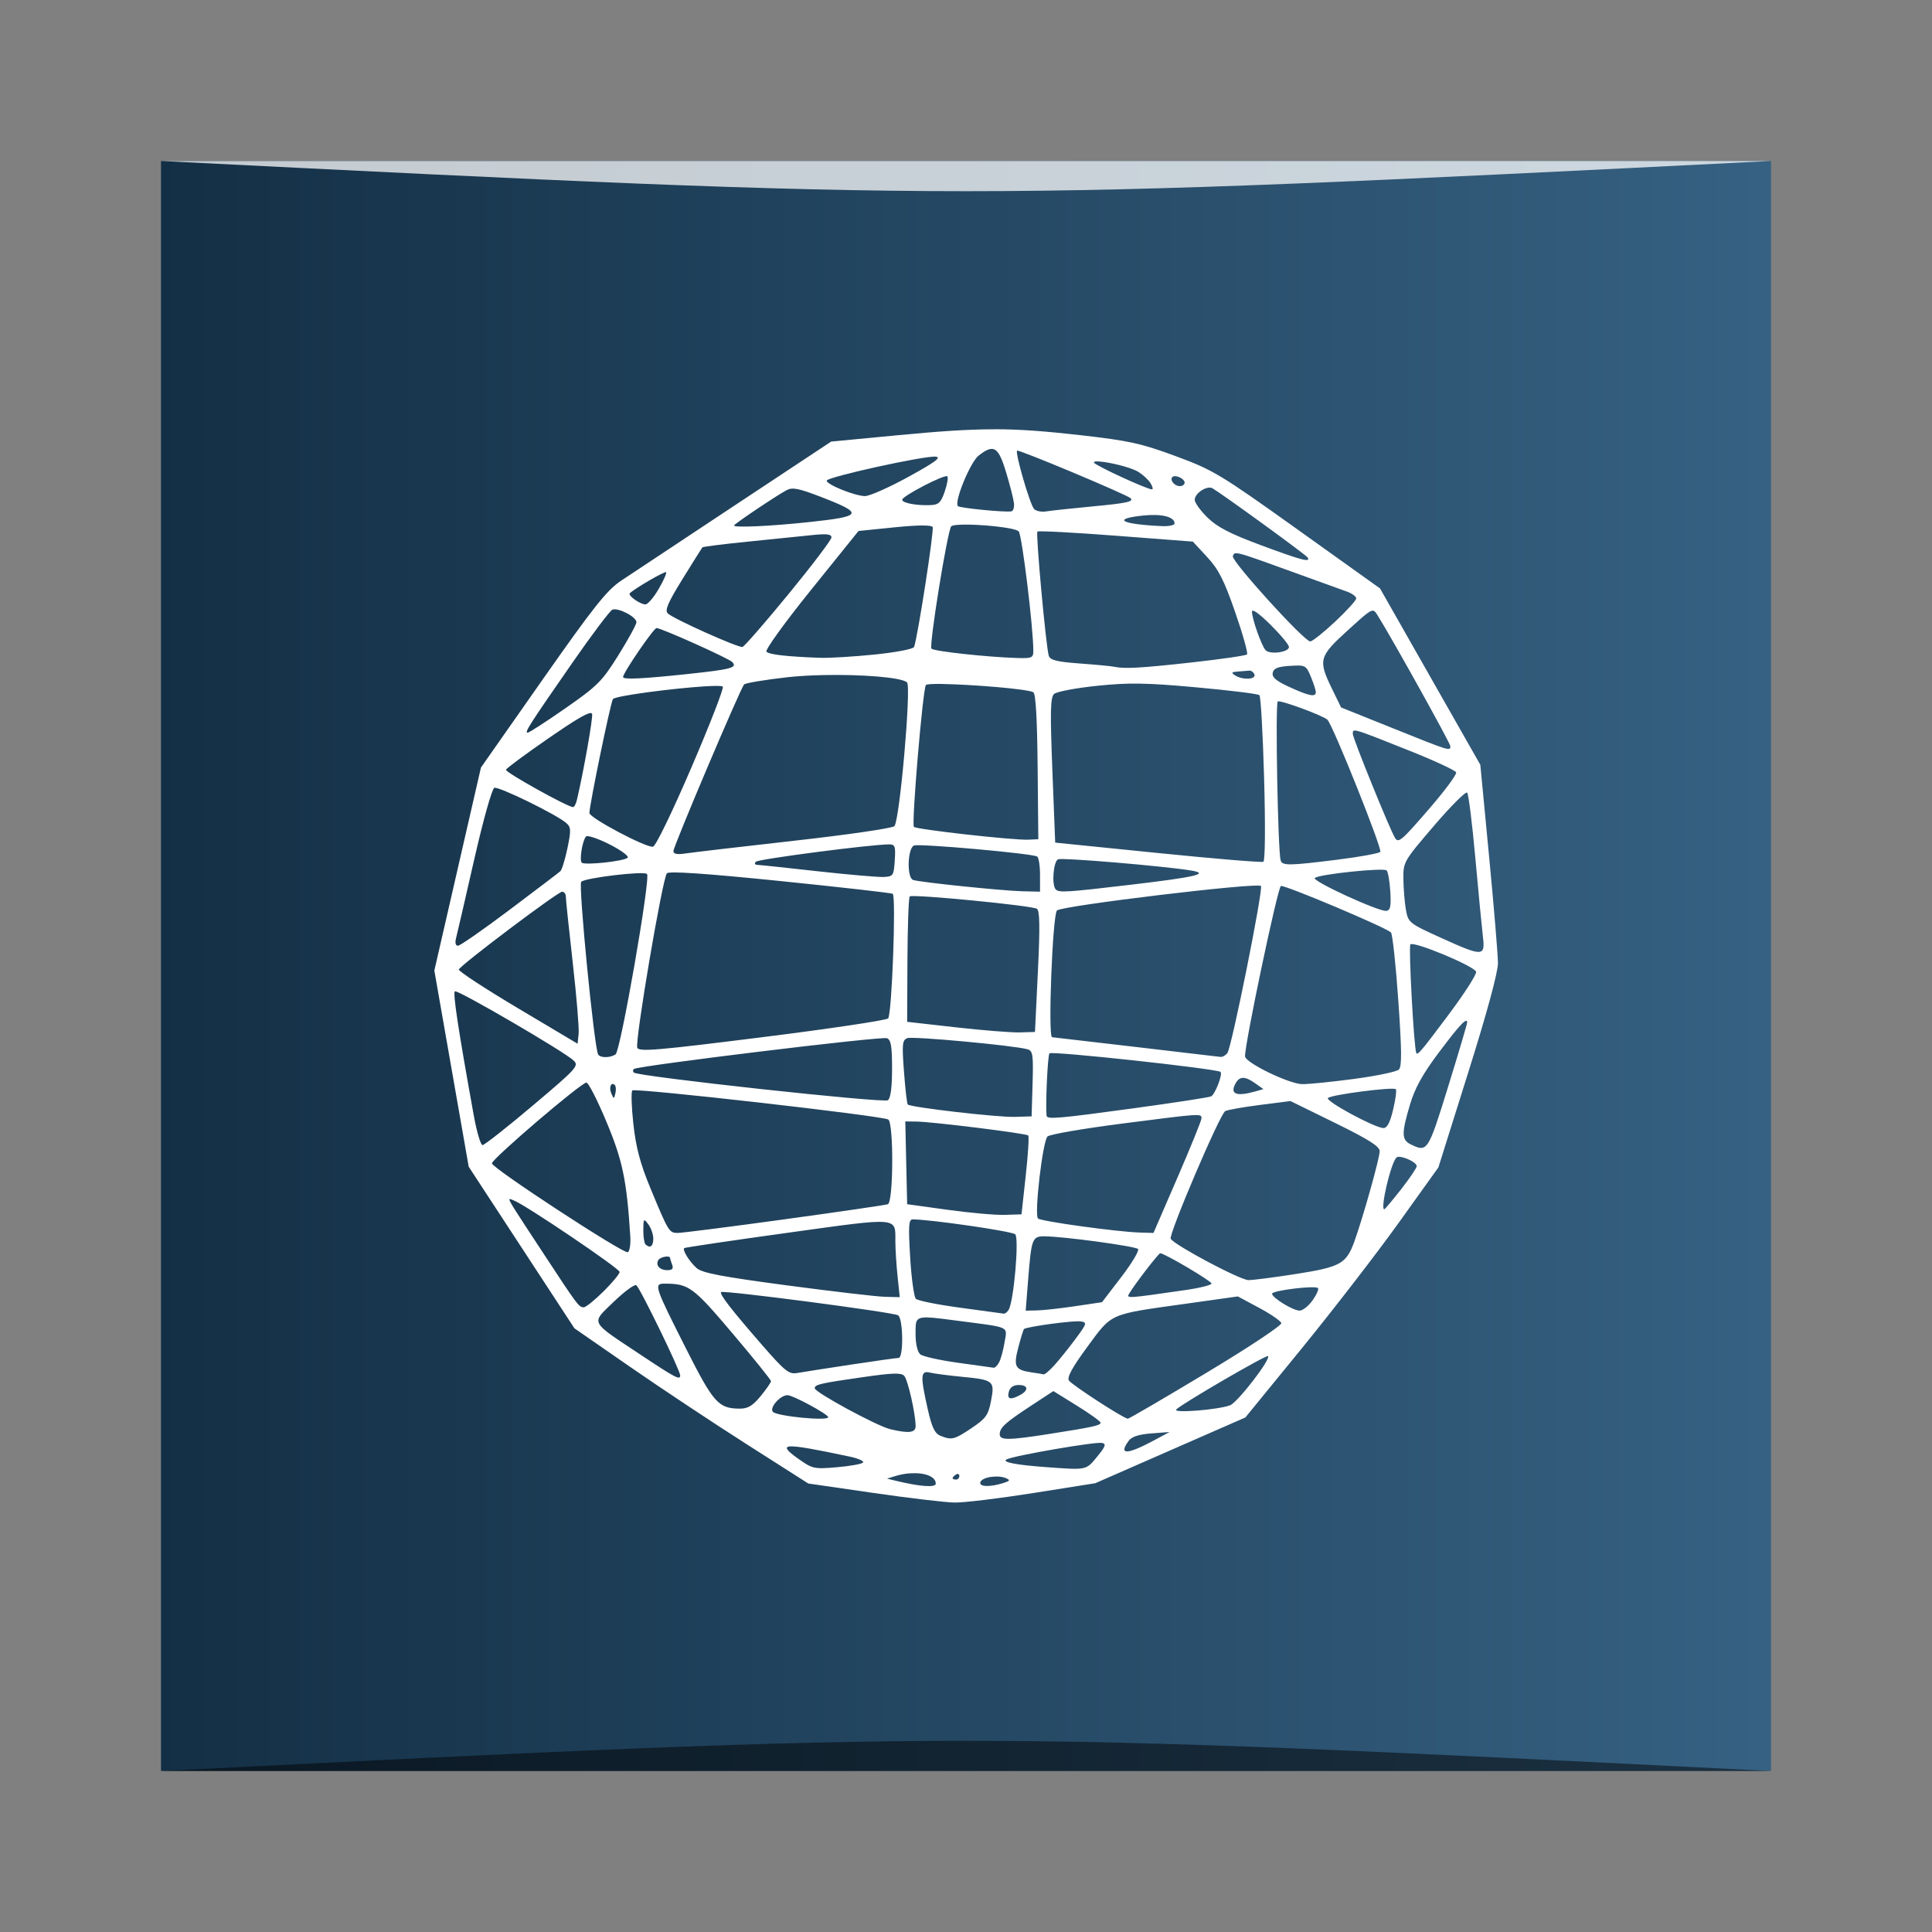 <?xml version="1.0" encoding="UTF-8" standalone="no"?>
<!-- Created with Inkscape (http://www.inkscape.org/) -->

<svg
   xmlns:dc="http://purl.org/dc/elements/1.1/"
   xmlns:cc="http://creativecommons.org/ns#"
   xmlns:rdf="http://www.w3.org/1999/02/22-rdf-syntax-ns#"
   xmlns:svg="http://www.w3.org/2000/svg"
   xmlns="http://www.w3.org/2000/svg"
   xmlns:xlink="http://www.w3.org/1999/xlink"
   xmlns:sodipodi="http://sodipodi.sourceforge.net/DTD/sodipodi-0.dtd"
   xmlns:inkscape="http://www.inkscape.org/namespaces/inkscape"
   width="48"
   height="48"
   id="svg5453"
   version="1.1"
   inkscape:version="0.48.5 r10040"
   sodipodi:docname="dassault-systems.draftsight.svg">
  <rect width="100%" height="100%" fill="#808080" stroke="none"/>
  <defs
     id="defs5455">
    <linearGradient
       gradientTransform="matrix(0.833,0,0,0.833,82.381,38.886)"
       y2="-669.22"
       x2="415.429"
       y1="-669.22"
       x1="367.429"
       gradientUnits="userSpaceOnUse"
       id="linearGradient2344"
       xlink:href="#linearGradient1163"
       inkscape:collect="always" />
    <linearGradient
       id="linearGradient1163"
       inkscape:collect="always">
      <stop
         id="stop1165"
         offset="0"
         style="stop-color:#132f45;stop-opacity:1" />
      <stop
         id="stop1167"
         offset="1"
         style="stop-color:#366182;stop-opacity:1" />
    </linearGradient>
  </defs>
  <sodipodi:namedview
     id="base"
     pagecolor="#ffffff"
     bordercolor="#666666"
     borderopacity="1.0"
     inkscape:pageopacity="0"
     inkscape:pageshadow="2"
     inkscape:zoom="2.2195121"
     inkscape:cx="48.143967"
     inkscape:cy="39.23118"
     inkscape:document-units="px"
     inkscape:current-layer="layer1"
     showgrid="true"
     fit-margin-top="0"
     fit-margin-left="0"
     fit-margin-right="0"
     fit-margin-bottom="0"
     inkscape:window-width="1301"
     inkscape:window-height="744"
     inkscape:window-x="65"
     inkscape:window-y="24"
     inkscape:window-maximized="1">
    <inkscape:grid
       type="xygrid"
       id="grid2992" />
  </sodipodi:namedview>
  <g
     inkscape:label="Capa 1"
     inkscape:groupmode="layer"
     id="layer1"
     transform="translate(-384.571,-499.798)">
    <rect
       style="fill:url(#linearGradient2344);fill-opacity:1;stroke:none"
       id="rect2991-1"
       width="40"
       height="40"
       x="388.571"
       y="-543.797"
       ry="0"
       transform="scale(1,-1)" />
    <path
       style="fill:#ffffff;fill-opacity:1"
       d="m 409.265,510.464 c -0.66,-9e-5 -1.359,0.049 -2.389,0.147 l -1.655,0.158 -2.397,1.586 c -1.318,0.872 -2.589,1.714 -2.823,1.871 -0.355,0.238 -0.68,0.647 -1.954,2.463 l -1.527,2.178 -0.579,2.522 -0.579,2.522 0.427,2.437 0.427,2.437 1.313,2.007 1.313,2.007 1.379,0.955 c 0.758,0.525 2.065,1.393 2.905,1.928 l 1.526,0.973 1.607,0.233 -5e-5,1.3e-4 c 0.884,0.128 1.795,0.236 2.025,0.24 0.23,0.005 1.111,-0.102 1.958,-0.236 l 1.54,-0.244 1.865,-0.817 1.865,-0.817 1.412,-1.73 c 0.776,-0.952 1.855,-2.349 2.397,-3.106 l 0.986,-1.376 0.741,-2.357 c 0.468,-1.489 0.74,-2.492 0.739,-2.722 -8.4e-4,-0.201 -0.1,-1.391 -0.22,-2.644 l -0.218,-2.28 -1.246,-2.191 -1.246,-2.191 -2.044,-1.461 c -1.928,-1.378 -2.101,-1.482 -3.03,-1.825 -0.858,-0.317 -1.164,-0.385 -2.364,-0.521 -0.87,-0.098 -1.489,-0.148 -2.148,-0.148 z m -0.143,0.505 c 0.2,-0.076 0.3,0.082 0.444,0.559 0.096,0.317 0.184,0.662 0.196,0.767 l 0,2.3e-4 c 0.013,0.105 -0.016,0.198 -0.062,0.207 -0.154,0.029 -1.281,-0.081 -1.33,-0.13 -0.1,-0.101 0.305,-1.088 0.513,-1.253 0.094,-0.074 0.171,-0.125 0.238,-0.151 z m 0.718,0.025 c 0.036,-0.036 2.733,1.094 2.82,1.182 0.085,0.085 -0.102,0.125 -0.96,0.205 l 0,2.9e-4 c -0.502,0.047 -1.012,0.102 -1.135,0.122 -0.122,0.021 -0.26,-0.009 -0.306,-0.064 -0.106,-0.13 -0.472,-1.391 -0.419,-1.444 z m -2.024,0.149 c 0.155,0.015 -0.005,0.134 -0.676,0.502 l 0,2.8e-4 c -0.484,0.265 -0.97,0.481 -1.081,0.478 -0.258,-0.006 -0.955,-0.288 -0.949,-0.384 0.006,-0.09 2.423,-0.622 2.706,-0.596 z m 4.068,0.121 c 0.25,0.016 0.773,0.142 0.957,0.251 0.119,0.07 0.26,0.199 0.314,0.286 l 0,2.9e-4 c 0.054,0.087 0.07,0.157 0.035,0.155 -0.138,-0.006 -1.442,-0.609 -1.442,-0.668 -1e-5,-0.024 0.053,-0.031 0.136,-0.025 z m -3.776,0.369 c 0.026,0.026 -0.003,0.195 -0.065,0.376 l 0,3e-4 c -0.095,0.276 -0.151,0.33 -0.355,0.338 -0.349,0.015 -0.702,-0.052 -0.702,-0.133 5e-5,-0.092 1.063,-0.643 1.123,-0.582 z m 5.591,0.017 c 0.069,-0.069 0.304,0.039 0.304,0.139 l 0,3.5e-4 c 0,0.048 -0.054,0.087 -0.12,0.086 -0.133,-7e-5 -0.257,-0.152 -0.184,-0.226 z m 0.872,0.268 c 0.048,-0.01 0.092,-0.008 0.126,0.013 0.267,0.158 2.321,1.651 2.362,1.717 l 0,1.6e-4 c 0.081,0.132 -0.146,0.072 -1.172,-0.309 -0.754,-0.28 -1.077,-0.448 -1.316,-0.682 -0.174,-0.171 -0.317,-0.369 -0.317,-0.441 0,-0.125 0.173,-0.267 0.316,-0.298 z m -10.188,0.032 c 0.124,0.024 0.297,0.083 0.565,0.186 1.098,0.424 1.068,0.49 -0.285,0.634 l 0,1.6e-4 c -0.961,0.102 -1.856,0.142 -1.856,0.084 0,-0.035 1.049,-0.74 1.305,-0.877 0.072,-0.039 0.147,-0.051 0.271,-0.027 z m 8.59,0.656 c 0.461,-0.048 0.78,0.032 0.78,0.196 l 0,2.4e-4 c 0,0.045 -0.141,0.075 -0.313,0.067 -1.019,-0.046 -1.259,-0.181 -0.466,-0.263 z m -4.499,0.226 c 0.452,-0.011 1.312,0.073 1.406,0.167 0.081,0.08 0.364,2.392 0.364,2.972 l 0,1.5e-4 c 0,0.169 -0.039,0.186 -0.397,0.175 -0.74,-0.022 -2.068,-0.166 -2.134,-0.232 -0.065,-0.064 0.387,-2.871 0.488,-3.036 0.017,-0.028 0.123,-0.042 0.273,-0.045 z m -1,0.022 c 0.16,-8.3e-4 0.252,0.011 0.268,0.037 0.042,0.068 -0.363,2.691 -0.46,2.98 -0.017,0.051 -0.452,0.135 -0.983,0.189 l 0,10e-5 c -0.524,0.053 -1.138,0.09 -1.365,0.081 -0.808,-0.03 -1.249,-0.08 -1.321,-0.151 -0.04,-0.04 0.45,-0.72 1.108,-1.536 l 1.18,-1.464 0.895,-0.091 c 0.289,-0.029 0.517,-0.044 0.678,-0.046 z m 2.872,0.151 c 0.024,-0.024 0.902,0.023 1.952,0.103 l 1.909,0.146 0.354,0.382 c 0.286,0.308 0.421,0.573 0.699,1.375 0.19,0.546 0.321,1.017 0.293,1.046 -0.029,0.029 -0.643,0.118 -1.365,0.198 l 0,1.1e-4 c -1.28,0.142 -1.683,0.164 -1.939,0.108 -0.069,-0.015 -0.453,-0.052 -0.853,-0.081 -0.576,-0.043 -0.736,-0.083 -0.769,-0.194 -0.071,-0.242 -0.327,-3.037 -0.282,-3.082 z m -5.219,0.072 c 0.074,0.009 0.102,0.033 0.101,0.075 -0.002,0.06 -0.481,0.692 -1.065,1.404 l 0,1.7e-4 c -0.584,0.712 -1.099,1.304 -1.145,1.315 -0.105,0.025 -1.719,-0.699 -1.856,-0.833 -0.079,-0.077 0.002,-0.266 0.366,-0.854 0.257,-0.416 0.479,-0.77 0.494,-0.787 0.015,-0.017 0.527,-0.082 1.138,-0.143 0.611,-0.061 1.327,-0.134 1.591,-0.162 0.182,-0.019 0.302,-0.025 0.376,-0.016 z m 10.12,0.471 c 0.083,-0.031 0.339,0.062 1.389,0.442 0.643,0.233 1.273,0.46 1.4,0.506 0.126,0.045 0.23,0.122 0.23,0.169 0,0.047 -0.235,0.307 -0.522,0.576 l 0,1.7e-4 c -0.287,0.269 -0.566,0.491 -0.62,0.493 -0.146,0.005 -1.967,-2.001 -1.924,-2.119 0.012,-0.032 0.02,-0.057 0.047,-0.067 z m -14.127,0.466 c 0.02,0.021 -0.063,0.209 -0.186,0.419 l 0,1.7e-4 c -0.122,0.21 -0.27,0.382 -0.328,0.381 -0.132,0 -0.445,-0.224 -0.388,-0.277 0.135,-0.127 0.871,-0.554 0.902,-0.523 z m -1.336,0.932 c 0.142,-0.06 0.602,0.178 0.599,0.311 -7.7e-4,0.057 -0.202,0.424 -0.446,0.816 -0.407,0.652 -0.519,0.765 -1.315,1.319 l 0,8e-5 c -0.478,0.333 -0.901,0.607 -0.94,0.609 -0.089,0.003 0.029,-0.18 1.115,-1.745 0.483,-0.695 0.927,-1.285 0.987,-1.31 z m 18.933,0.037 c 0.027,0.018 0.049,0.054 0.079,0.101 0.364,0.581 1.809,3.179 1.809,3.253 l -5e-5,4.4e-4 c 0,0.127 -0.011,0.124 -1.42,-0.443 l -1.295,-0.52 -0.225,-0.462 c -0.349,-0.716 -0.326,-0.802 0.389,-1.452 0.467,-0.425 0.584,-0.531 0.664,-0.478 z m -3.042,0.013 c 0,-0.083 0.174,0.039 0.46,0.322 0.253,0.251 0.46,0.5 0.46,0.554 l 0,1.5e-4 c 0,0.134 -0.485,0.196 -0.585,0.075 -0.105,-0.127 -0.334,-0.78 -0.334,-0.952 z m -14.791,0.406 c 0.116,0 1.782,0.748 1.877,0.842 0.141,0.141 -0.017,0.184 -1.098,0.299 l 0,8e-5 c -1.135,0.121 -1.612,0.143 -1.612,0.076 0,-0.106 0.761,-1.218 0.833,-1.218 z m 15.734,0.94 c 0.386,-0.025 0.402,-0.016 0.521,0.27 0.068,0.163 0.123,0.335 0.123,0.382 l 0,9e-5 c 0,0.13 -0.161,0.099 -0.654,-0.126 -0.328,-0.15 -0.438,-0.242 -0.417,-0.352 0.021,-0.113 0.124,-0.155 0.427,-0.175 z m -1.013,0.118 c 0.054,-0.005 0.113,0.039 0.132,0.097 l 0,10e-5 c 0.042,0.126 -0.296,0.14 -0.48,0.021 -0.102,-0.066 -0.091,-0.084 0.063,-0.095 0.103,-0.008 0.232,-0.018 0.285,-0.023 z m -10.581,0.11 c 0.941,-0.02 1.95,0.055 2.082,0.183 0.11,0.106 -0.184,3.446 -0.315,3.571 -0.055,0.052 -1.171,0.215 -2.481,0.361 l -5e-5,3.3e-4 c -1.31,0.147 -2.522,0.289 -2.695,0.315 -0.222,0.034 -0.313,0.017 -0.313,-0.058 0,-0.116 1.659,-4.029 1.755,-4.138 0.032,-0.037 0.519,-0.118 1.082,-0.181 0.264,-0.029 0.57,-0.046 0.883,-0.053 z m 7.87,0.213 c 0.36,0.005 0.777,0.035 1.402,0.092 0.827,0.075 1.531,0.162 1.565,0.194 0.034,0.032 0.086,0.968 0.117,2.079 l -5e-5,3.4e-4 c 0.033,1.184 0.025,2.037 -0.019,2.06 -0.042,0.022 -1.222,-0.076 -2.624,-0.218 l -2.548,-0.258 -0.07,-1.794 c -0.057,-1.463 -0.05,-1.813 0.042,-1.899 0.062,-0.057 0.545,-0.149 1.073,-0.203 0.399,-0.041 0.703,-0.06 1.063,-0.054 z m -4.902,0.009 c 0.717,0.011 2.12,0.123 2.253,0.206 0.059,0.036 0.095,0.68 0.106,1.853 l -5e-5,4.3e-4 0.017,1.797 -0.251,0.011 c -0.363,0.017 -2.777,-0.253 -2.84,-0.318 -0.063,-0.065 0.218,-3.393 0.297,-3.523 0.015,-0.024 0.178,-0.031 0.417,-0.028 z m -5.92,0.059 c 0.255,-0.016 0.433,-0.017 0.457,0.006 0.032,0.032 -0.319,0.936 -0.78,2.009 l -5e-5,3.3e-4 c -0.478,1.112 -0.888,1.958 -0.955,1.968 -0.176,0.027 -1.579,-0.717 -1.579,-0.837 -10e-5,-0.196 0.522,-2.729 0.583,-2.829 0.052,-0.084 1.51,-0.269 2.275,-0.318 z m 14.244,0.374 c 0.066,-0.04 1.133,0.353 1.235,0.455 0.139,0.14 1.372,3.223 1.313,3.283 -0.038,0.038 -0.516,0.125 -1.062,0.193 l -5e-5,3.4e-4 c -1.21,0.151 -1.372,0.153 -1.413,0.018 -0.07,-0.223 -0.137,-3.91 -0.072,-3.95 z m -17.103,0.293 c 0.042,-0.01 0.064,-0.003 0.069,0.02 0.022,0.106 -0.209,1.413 -0.376,2.126 l -5e-5,4.4e-4 c -0.024,0.104 -0.068,0.188 -0.098,0.186 -0.146,-0.007 -1.687,-0.866 -1.666,-0.928 0.013,-0.039 0.495,-0.395 1.069,-0.791 0.566,-0.391 0.875,-0.581 1.002,-0.613 z m 18.986,0.437 c 0.06,-0.037 0.314,0.066 1.397,0.497 0.618,0.246 1.136,0.487 1.153,0.537 0.017,0.05 -0.275,0.444 -0.647,0.876 l -5e-5,4.5e-4 c -0.712,0.825 -0.787,0.889 -0.873,0.749 -0.129,-0.21 -1.048,-2.475 -1.048,-2.583 0,-0.036 -0.002,-0.064 0.018,-0.076 z m -21.346,1.417 c 0.107,-0.041 1.542,0.661 1.786,0.873 0.119,0.104 0.123,0.177 0.03,0.626 -0.058,0.28 -0.138,0.538 -0.177,0.573 -0.039,0.035 -0.606,0.466 -1.259,0.957 l -5e-5,3.9e-4 c -0.653,0.491 -1.231,0.893 -1.284,0.893 -0.059,0 -0.077,-0.073 -0.047,-0.189 0.027,-0.104 0.229,-0.978 0.448,-1.941 0.225,-0.99 0.444,-1.77 0.503,-1.793 z m 24.17,0.119 c 0.034,0.038 0.125,0.767 0.202,1.621 0.077,0.854 0.162,1.732 0.188,1.952 l -5e-5,3.7e-4 c 0.061,0.507 0.005,0.508 -1.06,0.025 -0.771,-0.35 -0.795,-0.37 -0.852,-0.686 -0.032,-0.179 -0.06,-0.521 -0.063,-0.761 -0.005,-0.43 0.005,-0.446 0.759,-1.327 0.42,-0.491 0.791,-0.862 0.825,-0.824 z m -21.892,1.09 c 0.034,-0.038 0.297,0.05 0.584,0.195 0.287,0.146 0.489,0.295 0.449,0.332 l -5e-5,3.3e-4 c -0.095,0.088 -1.069,0.192 -1.139,0.122 -0.064,-0.064 0.015,-0.549 0.106,-0.65 z m 7.52,0.195 c 0.158,0 0.173,0.041 0.15,0.399 l -5e-5,3.9e-4 c -0.024,0.378 -0.038,0.399 -0.276,0.411 -0.138,0.006 -0.871,-0.057 -1.629,-0.141 -0.758,-0.085 -1.433,-0.157 -1.5,-0.159 -0.075,-0.003 -0.091,-0.034 -0.042,-0.08 0.071,-0.067 2.857,-0.429 3.297,-0.429 z m 0.63,0.029 c 0.137,-0.053 2.935,0.197 3.058,0.273 0.039,0.025 0.071,0.231 0.071,0.459 l -5e-5,3.9e-4 7e-5,0.414 -0.439,-0.01 c -0.507,-0.013 -2.561,-0.225 -2.716,-0.282 -0.159,-0.058 -0.137,-0.792 0.025,-0.855 z m 3.58,0.341 c 0.109,-0.042 2.538,0.161 3.268,0.274 0.527,0.081 0.186,0.165 -1.466,0.359 l -5e-5,3.8e-4 c -1.603,0.189 -1.78,0.2 -1.862,0.116 -0.107,-0.108 -0.059,-0.704 0.061,-0.75 z m 8.162,0.279 c 0.034,0.036 0.074,0.272 0.09,0.525 l -5e-5,3.8e-4 c 0.022,0.359 0.002,0.464 -0.097,0.478 -0.18,0.027 -1.858,-0.743 -1.779,-0.817 0.1,-0.093 1.715,-0.262 1.785,-0.187 z m -17.882,0.069 c 0.057,-0.057 0.975,0.006 2.815,0.193 1.502,0.153 2.759,0.296 2.794,0.317 0.088,0.055 -0.02,2.993 -0.114,3.096 l -5e-5,3.4e-4 c -0.042,0.046 -1.451,0.257 -3.131,0.467 -2.612,0.328 -3.061,0.366 -3.101,0.261 -0.062,-0.163 0.628,-4.226 0.737,-4.335 z m -0.495,0.018 c 0.093,0.097 -0.658,4.404 -0.782,4.483 l -5e-5,2.5e-4 c -0.139,0.089 -0.378,0.089 -0.432,8.4e-4 -0.097,-0.157 -0.496,-4.218 -0.421,-4.29 0.104,-0.1 1.559,-0.273 1.635,-0.194 z m 15.253,0.298 c 0.059,0.096 -0.728,4.01 -0.834,4.151 l -5e-5,3.4e-4 c -0.044,0.058 -0.122,0.101 -0.174,0.095 -0.052,-0.005 -0.997,-0.117 -2.1,-0.247 -1.103,-0.13 -2.039,-0.239 -2.081,-0.242 -0.106,-0.006 0.011,-3.037 0.121,-3.149 0.117,-0.118 5.008,-0.705 5.067,-0.608 z m 0.496,5.1e-4 c 0.087,-0.034 2.579,1.016 2.733,1.152 0.038,0.034 0.121,0.793 0.183,1.687 0.088,1.257 0.091,1.648 0.014,1.722 -0.055,0.053 -0.553,0.157 -1.107,0.231 l -6e-5,2.7e-4 c -0.554,0.074 -1.137,0.133 -1.295,0.13 -0.328,-0.005 -1.414,-0.533 -1.419,-0.69 -0.01,-0.302 0.811,-4.202 0.891,-4.233 z m -17.857,0.142 c 0.05,0 0.091,0.056 0.091,0.124 0,0.068 0.077,0.807 0.172,1.642 l -5e-5,3.8e-4 c 0.095,0.835 0.16,1.629 0.146,1.764 l -0.026,0.246 -1.488,-0.886 c -0.819,-0.487 -1.477,-0.919 -1.462,-0.958 0.039,-0.109 2.461,-1.933 2.567,-1.933 z m 8.637,0.117 c 0.062,-0.062 3.029,0.226 3.158,0.307 0.071,0.044 0.078,0.45 0.024,1.56 l -8e-5,3.7e-4 -0.072,1.5 -0.376,0.011 c -0.207,0.006 -0.921,-0.051 -1.588,-0.126 l -1.212,-0.137 0.007,-1.533 c 0.004,-0.843 0.03,-1.555 0.057,-1.582 z m 12.436,1.192 c 0.078,-0.089 1.573,0.531 1.634,0.678 0.022,0.054 -0.286,0.536 -0.686,1.07 l -5e-5,3.9e-4 c -0.665,0.89 -0.769,1.014 -0.8,0.951 -0.059,-0.12 -0.197,-2.643 -0.147,-2.699 z m -23.737,1.166 c 0.071,-0.044 2.71,1.494 2.946,1.717 0.141,0.133 0.088,0.192 -1.014,1.122 l -5e-5,2.5e-4 c -0.639,0.54 -1.201,0.982 -1.247,0.981 -0.046,0 -0.144,-0.331 -0.217,-0.735 -0.391,-2.166 -0.525,-3.051 -0.468,-3.087 z m 25.11,0.734 c 0.026,-0.01 0.038,0.003 0.038,0.039 0,0.037 -0.213,0.757 -0.474,1.6 l -5e-5,2.5e-4 c -0.497,1.608 -0.512,1.631 -0.926,1.43 -0.231,-0.112 -0.234,-0.269 -0.021,-0.987 0.122,-0.41 0.313,-0.757 0.707,-1.283 0.393,-0.524 0.598,-0.768 0.676,-0.799 z m -13.87,0.429 c 0.134,-0.052 2.665,0.183 2.986,0.277 0.132,0.039 0.146,0.136 0.125,0.855 l -5e-5,2.6e-4 -0.024,0.811 -0.418,0.013 c -0.432,0.013 -2.595,-0.238 -2.659,-0.308 -0.02,-0.022 -0.062,-0.389 -0.094,-0.816 -0.052,-0.687 -0.042,-0.783 0.083,-0.832 z m -0.509,2.7e-4 c 0.102,0.039 0.129,0.197 0.129,0.756 l -7e-5,2.6e-4 c 0,0.466 -0.035,0.733 -0.103,0.786 -0.101,0.077 -6.216,-0.589 -6.314,-0.688 -0.025,-0.024 -0.024,-0.064 0.002,-0.088 0.077,-0.078 6.152,-0.818 6.287,-0.765 z m 4.04,0.377 c 0.064,-0.062 4.172,0.384 4.25,0.462 0.057,0.057 -0.128,0.541 -0.231,0.606 -0.038,0.024 -0.889,0.155 -1.89,0.292 l -5e-5,2.7e-4 c -1.934,0.264 -2.193,0.286 -2.202,0.186 -0.028,-0.31 0.029,-1.503 0.073,-1.546 z m 4.805,0.609 c 0.078,-0.002 0.176,0.043 0.307,0.136 l 0.204,0.144 -0.206,0.058 -3e-5,2.8e-4 c -0.464,0.13 -0.629,0.067 -0.493,-0.189 0.052,-0.098 0.11,-0.147 0.188,-0.149 z m -16.309,0.118 c 0.049,0 0.273,0.437 0.496,0.972 0.402,0.959 0.505,1.455 0.593,2.842 l -5e-5,2e-4 c 0.013,0.204 -0.016,0.385 -0.063,0.4 -0.117,0.039 -3.372,-2.09 -3.374,-2.208 -0.002,-0.109 2.218,-2.007 2.349,-2.007 z m 0.645,0.035 c 0.018,-0.004 0.039,0.005 0.061,0.028 l -6e-5,2.8e-4 c 0.027,0.027 0.033,0.118 0.013,0.202 -0.035,0.147 -0.039,0.148 -0.101,0.003 -0.049,-0.114 -0.026,-0.224 0.027,-0.234 z m 19.463,0.129 c 0.025,0.025 -0.005,0.253 -0.066,0.507 l -5e-5,2.7e-4 c -0.077,0.324 -0.15,0.461 -0.243,0.458 -0.223,-0.008 -1.454,-0.675 -1.376,-0.747 0.089,-0.083 1.622,-0.281 1.685,-0.218 z m -18.968,0.031 c 0.068,-0.068 6.21,0.629 6.358,0.722 0.139,0.086 0.129,2.056 -0.01,2.105 -0.057,0.02 -1.214,0.189 -2.569,0.375 l -6e-5,2.4e-4 c -1.356,0.186 -2.548,0.338 -2.65,0.338 -0.214,-5e-5 -0.23,-0.026 -0.679,-1.11 -0.253,-0.61 -0.36,-1.013 -0.424,-1.593 -0.047,-0.427 -0.059,-0.804 -0.026,-0.837 z m 16.354,0.265 1.107,0.543 c 0.843,0.414 1.107,0.582 1.107,0.703 0,0.171 -0.423,1.676 -0.632,2.249 -0.199,0.546 -0.345,0.627 -1.436,0.798 l -5e-5,2.1e-4 c -0.54,0.085 -1.076,0.154 -1.191,0.154 -0.205,-2e-5 -1.829,-0.862 -1.933,-1.026 -0.06,-0.095 1.216,-3.087 1.353,-3.172 0.049,-0.03 0.434,-0.099 0.857,-0.153 l 0.768,-0.098 z m -2.45,0.351 c 0.242,-0.016 0.236,0.016 0.236,0.079 0,0.051 -0.268,0.712 -0.596,1.469 l -5e-5,2.4e-4 -0.596,1.376 -0.344,-0.01 c -0.554,-0.016 -2.456,-0.279 -2.525,-0.349 -0.097,-0.098 0.116,-1.927 0.237,-2.038 0.058,-0.053 0.895,-0.197 1.86,-0.321 0.994,-0.128 1.485,-0.191 1.727,-0.207 z m -7.122,0.154 0.274,0.003 c 0.403,0.005 2.729,0.294 2.78,0.345 0.024,0.024 -0.004,0.475 -0.062,1.002 l -5e-5,2.5e-4 -0.105,0.958 -0.418,0.013 c -0.23,0.008 -0.869,-0.05 -1.42,-0.126 l -1.003,-0.139 -0.023,-1.028 -0.023,-1.028 z m 12.31,0.883 c 0.153,0.023 0.396,0.146 0.396,0.229 0,0.043 -0.175,0.301 -0.388,0.574 l -5e-5,2.5e-4 c -0.214,0.273 -0.402,0.497 -0.418,0.496 -0.106,0 0.159,-1.135 0.3,-1.284 0.019,-0.02 0.06,-0.024 0.111,-0.016 z m -22.137,1.046 c 0.016,-0.003 0.055,0.016 0.101,0.034 0.296,0.114 2.627,1.69 2.628,1.776 5.7e-4,0.048 -0.179,0.265 -0.399,0.483 l -5e-5,2.1e-4 c -0.22,0.218 -0.441,0.396 -0.491,0.395 -0.121,0 -0.145,-0.031 -1.006,-1.343 -0.732,-1.115 -0.882,-1.336 -0.833,-1.346 z m 10.008,0.505 c 0.418,-0.003 2.474,0.294 2.55,0.37 0.101,0.1 -0.036,1.672 -0.164,1.877 l -3e-5,2.5e-4 c -0.036,0.058 -0.091,0.1 -0.123,0.094 -0.032,-0.006 -0.517,-0.072 -1.078,-0.147 -0.561,-0.075 -1.058,-0.175 -1.104,-0.222 -0.046,-0.047 -0.11,-0.51 -0.141,-1.028 -0.047,-0.78 -0.037,-0.944 0.06,-0.944 z m -6.67,0.028 c 0.017,-0.018 0.047,0.018 0.105,0.095 0.068,0.09 0.123,0.25 0.123,0.357 l -5e-5,2.3e-4 c 0,0.19 -0.084,0.249 -0.195,0.138 -0.031,-0.031 -0.054,-0.191 -0.053,-0.357 0.001,-0.142 0.004,-0.214 0.02,-0.233 z m 5.955,0.037 c 0.319,0.026 0.286,0.179 0.287,0.491 7.4e-4,0.189 0.025,0.577 0.055,0.86 l -5e-5,2.1e-4 0.054,0.516 -0.367,-0.009 c -0.202,-0.005 -1.3,-0.133 -2.439,-0.285 -1.633,-0.217 -2.109,-0.309 -2.243,-0.431 -0.181,-0.165 -0.355,-0.446 -0.306,-0.494 0.016,-0.016 1.17,-0.187 2.565,-0.38 1.406,-0.195 2.076,-0.295 2.394,-0.268 z m 3.998,0.356 c 0.451,0 2.248,0.244 2.318,0.314 0.037,0.037 -0.15,0.349 -0.414,0.694 l -0.481,0.628 -0.665,0.099 -5e-5,2e-4 c -0.366,0.054 -0.793,0.102 -0.948,0.105 l -0.283,0.006 0.058,-0.735 c 0.084,-1.066 0.102,-1.112 0.416,-1.112 z m 2.87,0.42 c 0.104,0 1.274,0.691 1.274,0.752 0,0.038 -0.291,0.111 -0.648,0.162 l -5e-5,2e-4 c -1.465,0.212 -1.473,0.213 -1.397,0.086 0.141,-0.237 0.729,-1 0.77,-1 z m -12.305,0.086 c 0.067,-0.011 0.128,-0.003 0.128,0.033 0,0.019 0.023,0.095 0.051,0.168 l -5e-5,2.1e-4 c 0.036,0.094 8.4e-4,0.133 -0.12,0.133 -0.191,0 -0.301,-0.124 -0.223,-0.252 0.025,-0.041 0.098,-0.071 0.165,-0.082 z m -0.014,0.669 c 0.605,0 0.711,0.077 1.692,1.236 0.526,0.621 0.956,1.155 0.956,1.187 0,0.032 -0.116,0.199 -0.257,0.371 l -5e-5,2.1e-4 c -0.199,0.242 -0.317,0.313 -0.522,0.311 -0.524,-0.002 -0.65,-0.143 -1.32,-1.468 -0.796,-1.574 -0.817,-1.637 -0.549,-1.637 z m -0.698,0.04 c 0.087,0.054 1.09,2.115 1.09,2.239 l -5e-5,2.5e-4 c 0,0.126 -0.107,0.07 -1.002,-0.525 -1.261,-0.838 -1.218,-0.752 -0.65,-1.302 0.264,-0.255 0.516,-0.441 0.562,-0.413 z m 16.936,0.071 c 0.026,0.026 -0.035,0.163 -0.135,0.304 l -5e-5,2e-4 c -0.1,0.141 -0.245,0.256 -0.322,0.255 -0.165,-8.4e-4 -0.684,-0.32 -0.684,-0.42 5e-5,-0.08 1.07,-0.211 1.141,-0.14 z m -14.83,0.099 c 0.053,-0.053 4.275,0.5 4.397,0.576 0.128,0.08 0.14,1.06 0.013,1.06 -0.049,0 -0.585,0.075 -1.191,0.167 l -5e-5,2.5e-4 c -0.606,0.092 -1.204,0.185 -1.33,0.207 -0.202,0.036 -0.303,-0.045 -0.867,-0.692 -0.774,-0.889 -1.07,-1.271 -1.021,-1.32 z m 12.841,0.109 0.524,0.281 c 0.288,0.154 0.538,0.325 0.554,0.38 0.017,0.055 -0.816,0.608 -1.866,1.238 l -4e-5,2.2e-4 c -1.043,0.627 -1.919,1.139 -1.948,1.137 -0.103,-0.003 -1.39,-0.839 -1.463,-0.949 -0.052,-0.08 0.085,-0.33 0.46,-0.839 0.621,-0.843 0.519,-0.799 2.429,-1.066 l 1.31,-0.184 z m -7.573,0.529 c 0.15,0.013 0.352,0.04 0.624,0.076 1.312,0.171 1.218,0.127 1.152,0.529 -0.032,0.193 -0.092,0.418 -0.135,0.499 l -5e-5,2.5e-4 c -0.042,0.081 -0.104,0.142 -0.137,0.137 -0.033,-0.005 -0.43,-0.061 -0.883,-0.123 -0.453,-0.062 -0.876,-0.157 -0.94,-0.21 -0.07,-0.059 -0.117,-0.259 -0.117,-0.507 9e-5,-0.356 -0.016,-0.44 0.435,-0.401 z m 3.665,0.09 c 0.166,0.025 0.158,0.052 -0.136,0.447 -0.172,0.231 -0.408,0.524 -0.524,0.651 l -5e-5,1.7e-4 c -0.116,0.127 -0.233,0.225 -0.259,0.218 -0.026,-0.008 -0.16,-0.029 -0.298,-0.049 -0.414,-0.061 -0.457,-0.142 -0.331,-0.622 0.061,-0.234 0.125,-0.439 0.141,-0.455 0.058,-0.058 1.232,-0.217 1.407,-0.19 z m 4.656,0.863 c 0.074,0.074 -0.754,1.148 -0.941,1.22 l -5e-5,2.1e-4 c -0.298,0.114 -1.438,0.204 -1.34,0.105 0.149,-0.148 2.241,-1.365 2.28,-1.326 z m -8.401,0.409 c 0.103,0.025 0.456,0.071 0.784,0.103 0.802,0.077 0.831,0.101 0.735,0.598 -0.069,0.357 -0.126,0.438 -0.484,0.678 l -5e-5,2.2e-4 c -0.431,0.289 -0.492,0.304 -0.776,0.189 -0.138,-0.056 -0.211,-0.209 -0.313,-0.662 -0.187,-0.827 -0.179,-0.963 0.055,-0.906 z m -0.893,0.026 c 0.148,-0.003 0.219,0.015 0.255,0.055 0.091,0.1 0.283,0.946 0.283,1.249 l -5e-5,2.1e-4 c 0,0.166 -0.17,0.186 -0.633,0.075 -0.332,-0.08 -1.873,-0.916 -1.873,-1.016 0,-0.094 0.138,-0.125 1.253,-0.284 0.343,-0.049 0.567,-0.075 0.715,-0.079 z m 3.096,0.282 c 0.24,0 0.26,0.129 0.038,0.249 l -5e-5,2.4e-4 c -0.243,0.131 -0.329,0.106 -0.28,-0.081 0.028,-0.109 0.114,-0.168 0.243,-0.168 z m 0.864,0.151 0.587,0.364 c 0.323,0.2 0.587,0.39 0.587,0.422 0,0.068 -0.181,0.108 -1.273,0.279 l -5e-5,1.9e-4 c -1.019,0.16 -1.233,0.161 -1.233,0.008 0,-0.164 0.139,-0.291 0.781,-0.711 l 0.552,-0.362 z m -6.605,0.102 c 0.136,8e-4 1.011,0.474 1.011,0.547 l -3e-5,2.1e-4 c 0,0.1 -1.26,-0.021 -1.372,-0.132 -0.099,-0.097 0.18,-0.417 0.362,-0.415 z m 9.491,0.916 -0.376,0.202 -5e-5,2.1e-4 c -0.682,0.366 -0.898,0.373 -0.641,0.019 0.077,-0.106 0.251,-0.163 0.564,-0.187 l 0.453,-0.035 z m -1.677,0.271 c 0.111,0.023 0.088,0.087 -0.123,0.344 l -5e-5,2.1e-4 c -0.276,0.336 -0.25,0.33 -1.249,0.258 -0.759,-0.055 -1.125,-0.125 -0.999,-0.193 0.172,-0.093 2.208,-0.445 2.372,-0.41 z m -7.734,0.086 c 0.182,-0.007 0.638,0.078 1.46,0.252 0.223,0.047 0.373,0.115 0.334,0.151 l -5e-5,2.2e-4 c -0.039,0.036 -0.334,0.088 -0.656,0.115 -0.559,0.048 -0.601,0.038 -0.956,-0.216 -0.274,-0.196 -0.365,-0.296 -0.183,-0.303 z m 2.966,0.669 c 0.351,-0.025 0.638,0.074 0.638,0.256 l -5e-5,2.1e-4 c 0,0.103 -0.395,0.074 -1.003,-0.074 l -0.209,-0.051 0.209,-0.064 c 0.123,-0.038 0.247,-0.06 0.364,-0.068 z m 1.199,0.019 c 0.015,0.007 0.025,0.023 0.025,0.047 l -5e-5,2.2e-4 c 0,0.049 -0.038,0.089 -0.084,0.089 -0.046,0 -0.084,-0.017 -0.084,-0.037 0,-0.02 0.038,-0.06 0.084,-0.089 0.023,-0.015 0.044,-0.018 0.059,-0.011 z m 0.804,0.071 c 0.129,-0.02 0.277,-0.014 0.377,0.029 0.115,0.05 0.103,0.071 -0.07,0.124 l -5e-5,2.1e-4 c -0.338,0.104 -0.603,0.092 -0.564,-0.025 0.02,-0.062 0.129,-0.109 0.257,-0.129 z"
       id="path2919-5"
       inkscape:connector-curvature="0" />
    <path
       style="opacity:0.5;fill:#000000;fill-opacity:1;stroke:none"
       d="m 388.571,543.798 0,0 c 20,-1 20,-1 40,0 z"
       id="path3257"
       inkscape:connector-curvature="0"
       sodipodi:nodetypes="cccc" />
    <path
       sodipodi:nodetypes="cccc"
       inkscape:connector-curvature="0"
       id="path4027"
       d="m 388.571,503.798 0,0 c 20,1 20,1 40,0 z"
       style="opacity:0.75;fill:#ffffff;fill-opacity:1;stroke:none" />
  </g>
</svg>
